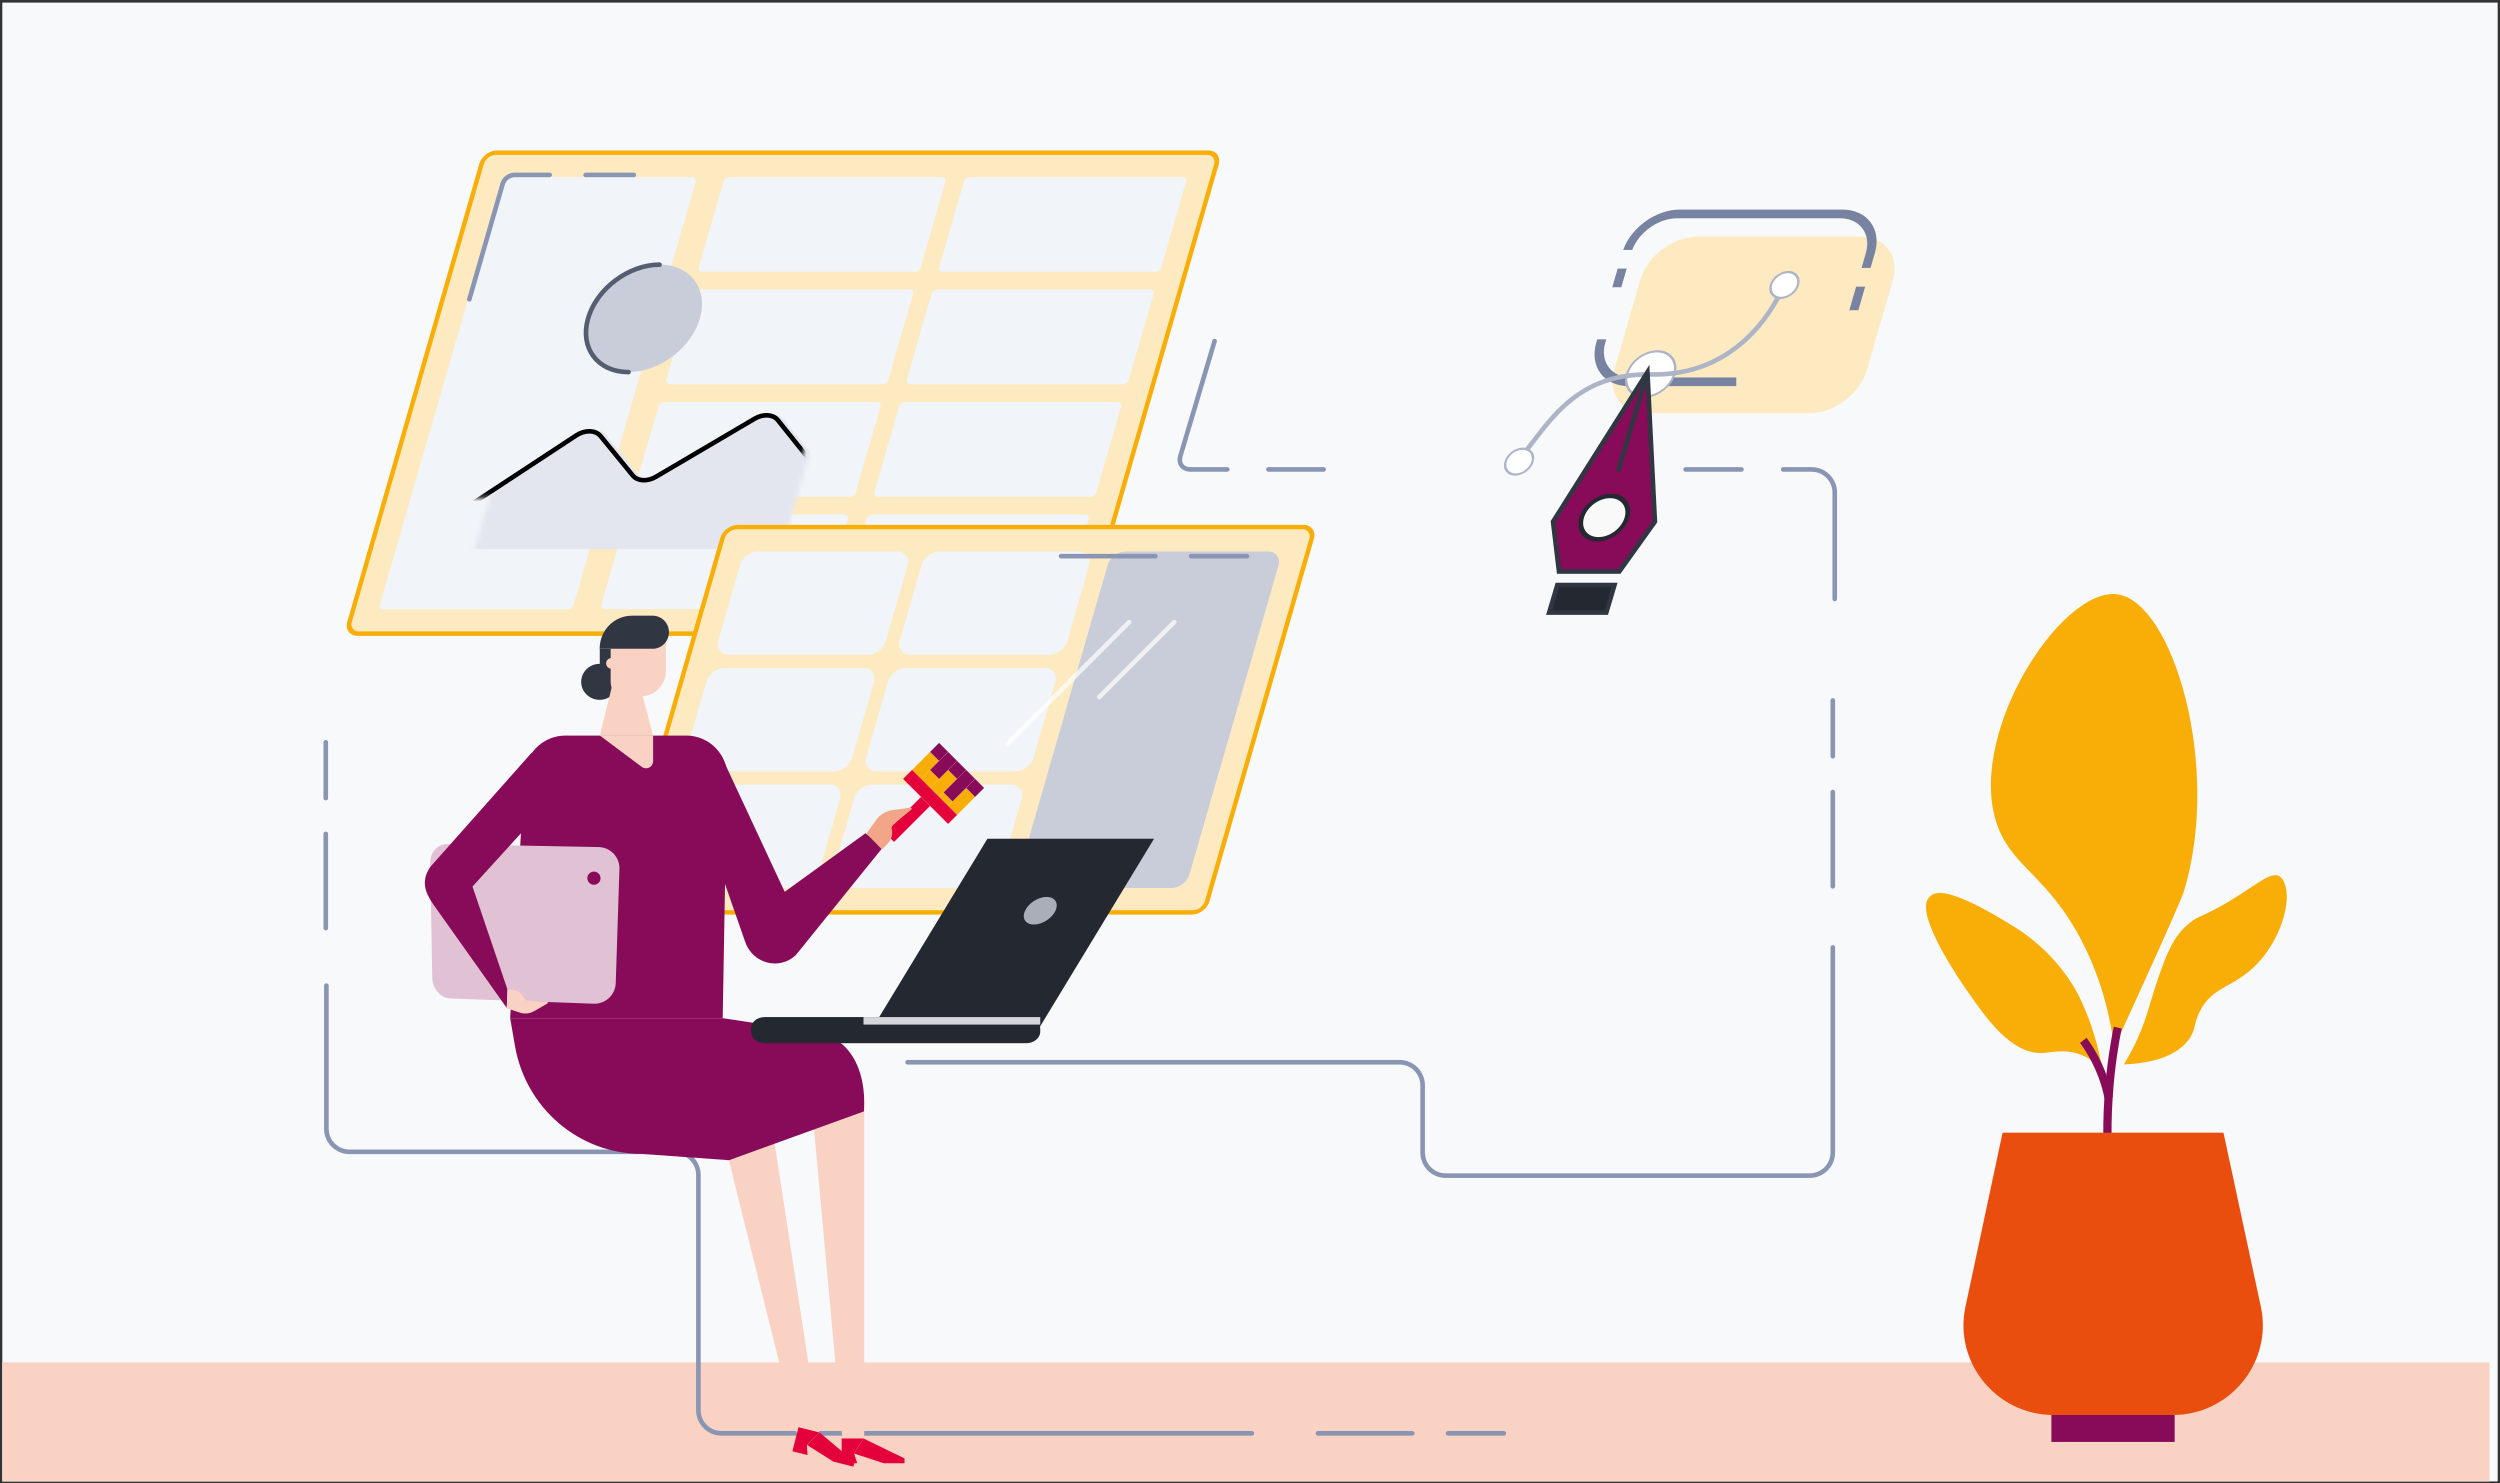 <svg width="541" height="321" viewBox="0 0 541 321" fill="none" xmlns="http://www.w3.org/2000/svg">
<rect x="0" y="0" width="541" height="321" fill="#333333" stroke="none"/>
<g clip-path="url(#clip0_376_54851)">
<rect width="540" height="320" transform="translate(0.5 0.568)" fill="#F8F9FB"/>
<rect x="-0.937" y="294.817" width="539.672" height="26.05" fill="#F9D2C3"/>
<rect x="0.361" y="0.48" width="159.052" height="108.304" rx="2.5" transform="matrix(1 0 -0.277 0.961 104.684 32.579)" fill="#FDEAC1"/>
<g style="mix-blend-mode:luminosity">
<rect width="41.946" height="97.304" rx="1" transform="matrix(1 0 -0.277 0.961 108.885 38.324)" fill="#F1F4F8"/>
</g>
<g style="mix-blend-mode:luminosity">
<rect width="48.053" height="21.326" rx="1" transform="matrix(1 0 -0.277 0.961 156.831 38.324)" fill="#F1F4F8"/>
</g>
<g style="mix-blend-mode:luminosity">
<rect width="48.053" height="21.326" rx="1" transform="matrix(1 0 -0.277 0.961 208.884 38.324)" fill="#F1F4F8"/>
</g>
<g style="mix-blend-mode:luminosity">
<rect width="48.053" height="21.326" rx="1" transform="matrix(1 0 -0.277 0.961 149.804 62.656)" fill="#F1F4F8"/>
</g>
<g style="mix-blend-mode:luminosity">
<rect width="48.053" height="21.326" rx="1" transform="matrix(1 0 -0.277 0.961 201.857 62.656)" fill="#F1F4F8"/>
</g>
<g style="mix-blend-mode:luminosity">
<rect width="48.053" height="21.326" rx="1" transform="matrix(1 0 -0.277 0.961 142.776 86.987)" fill="#F1F4F8"/>
</g>
<g style="mix-blend-mode:luminosity">
<rect width="48.053" height="21.326" rx="1" transform="matrix(1 0 -0.277 0.961 194.829 86.987)" fill="#F1F4F8"/>
</g>
<g style="mix-blend-mode:luminosity">
<rect width="48.053" height="21.326" rx="1" transform="matrix(1 0 -0.277 0.961 135.749 111.318)" fill="#F1F4F8"/>
</g>
<g style="mix-blend-mode:luminosity">
<rect width="48.053" height="21.326" rx="1" transform="matrix(1 0 -0.277 0.961 187.802 111.318)" fill="#F1F4F8"/>
</g>
<rect x="0.361" y="0.48" width="159.052" height="108.304" rx="2.5" transform="matrix(1 0 -0.277 0.961 104.684 32.579)" stroke="#F8AD07"/>
<mask id="mask0_376_54851" style="mask-type:alpha" maskUnits="userSpaceOnUse" x="101" y="73" width="82" height="51">
<rect width="66.396" height="51.504" transform="matrix(1 0 -0.285 0.958 116.046 73.978)" fill="#D9D9D9"/>
</mask>
<g mask="url(#mask0_376_54851)">
<g style="mix-blend-mode:luminosity">
<path d="M125.917 94.041L88.207 118.819H173.285L178.257 101.604L169.572 90.738C168.539 89.447 166.408 89.314 164.523 90.423L143.181 102.981C141.308 104.083 139.19 103.96 138.15 102.687L131.199 94.18C130.105 92.842 127.833 92.782 125.917 94.041Z" fill="#E3E6EF"/>
</g>
</g>
<mask id="mask1_376_54851" style="mask-type:alpha" maskUnits="userSpaceOnUse" x="81" y="58" width="105" height="50">
<rect width="89.376" height="51.504" transform="matrix(1 0 -0.285 0.958 96.143 58.364)" fill="#D9D9D9"/>
</mask>
<g mask="url(#mask1_376_54851)">
<path d="M86.973 119.012L124.684 94.234C126.6 92.975 128.872 93.034 129.965 94.372L136.917 102.879C137.957 104.152 140.074 104.276 141.948 103.173L163.289 90.615C165.175 89.506 167.306 89.639 168.338 90.931L177.024 101.796" stroke="black"/>
</g>
<g style="mix-blend-mode:luminosity">
<circle r="12.1" transform="matrix(1 0 -0.277 0.961 139.362 68.895)" fill="#C8CDD9"/>
</g>
<path d="M136.004 80.52C129.321 80.52 125.407 75.316 127.262 68.895C129.116 62.475 136.036 57.27 142.719 57.27" stroke="#555D71" stroke-linecap="round"/>
<rect x="0.361" y="0.48" width="127.523" height="86.772" rx="2.5" transform="matrix(1 0 -0.277 0.961 156.814 113.596)" fill="#FDEAC1"/>
<g style="mix-blend-mode:luminosity">
<rect width="36.262" height="23.257" rx="3" transform="matrix(1 0 -0.277 0.961 161.016 119.341)" fill="#F1F4F8"/>
<rect width="36.262" height="23.257" rx="3" transform="matrix(1 0 -0.277 0.961 200.277 119.341)" fill="#F1F4F8"/>
<rect width="36.262" height="23.257" rx="3" transform="matrix(1 0 -0.277 0.961 153.73 144.567)" fill="#F1F4F8"/>
<rect width="36.262" height="23.257" rx="3" transform="matrix(1 0 -0.277 0.961 192.991 144.567)" fill="#F1F4F8"/>
<rect width="36.262" height="23.257" rx="3" transform="matrix(1 0 -0.277 0.961 146.444 169.794)" fill="#F1F4F8"/>
<rect width="36.262" height="23.257" rx="3" transform="matrix(1 0 -0.277 0.961 185.705 169.794)" fill="#F1F4F8"/>
</g>
<g style="mix-blend-mode:luminosity">
<rect width="37" height="75.772" rx="3" transform="matrix(1 0 -0.277 0.961 240.539 119.341)" fill="#C8CDD9"/>
</g>
<rect x="0.361" y="0.48" width="127.523" height="86.772" rx="2.5" transform="matrix(1 0 -0.277 0.961 156.814 113.596)" stroke="#F8AD07"/>
<g opacity="0.7">
<line x1="217.891" y1="161.077" x2="244.342" y2="134.626" stroke="white" stroke-linecap="round"/>
<line x1="237.876" y1="150.851" x2="254.101" y2="134.626" stroke="white" stroke-linecap="round"/>
</g>
<path fill-rule="evenodd" clip-rule="evenodd" d="M201.269 174.4L193.479 182.19L191.531 180.242L199.321 172.453L201.269 174.4Z" fill="#E4003A"/>
<path fill-rule="evenodd" clip-rule="evenodd" d="M197.373 166.61L201.268 162.715L203.216 164.663L199.321 168.558L197.373 166.61Z" fill="#F8AD07"/>
<path fill-rule="evenodd" clip-rule="evenodd" d="M201.269 170.505L205.163 166.61L207.111 168.557L203.216 172.452L201.269 170.505Z" fill="#F8AD07"/>
<path fill-rule="evenodd" clip-rule="evenodd" d="M205.164 174.4L209.058 170.505L211.006 172.453L207.111 176.348L205.164 174.4Z" fill="#F8AD07"/>
<path fill-rule="evenodd" clip-rule="evenodd" d="M199.321 168.557L201.268 166.61L203.216 168.557L201.268 170.505L199.321 168.557Z" fill="#F8AD07"/>
<path fill-rule="evenodd" clip-rule="evenodd" d="M203.216 172.453L204.19 171.479L206.137 173.426L205.163 174.4L203.216 172.453Z" fill="#F8AD07"/>
<path fill-rule="evenodd" clip-rule="evenodd" d="M201.269 166.61L205.163 162.715L207.111 164.663L203.216 168.558L201.269 166.61Z" fill="#870B58"/>
<path fill-rule="evenodd" clip-rule="evenodd" d="M204.19 171.478L209.058 166.61L211.006 168.557L206.137 173.426L204.19 171.478Z" fill="#870B58"/>
<path fill-rule="evenodd" clip-rule="evenodd" d="M203.216 160.768L205.163 162.715L203.216 164.663L201.269 162.715L203.216 160.768Z" fill="#870B58"/>
<path fill-rule="evenodd" clip-rule="evenodd" d="M207.111 164.662L209.058 166.61L207.111 168.557L205.164 166.61L207.111 164.662Z" fill="#870B58"/>
<path fill-rule="evenodd" clip-rule="evenodd" d="M211.005 168.558L212.953 170.505L211.005 172.453L209.058 170.505L211.005 168.558Z" fill="#870B58"/>
<path fill-rule="evenodd" clip-rule="evenodd" d="M197.374 166.61L207.111 176.347L205.163 178.295L195.426 168.557L197.374 166.61Z" fill="#E4003A"/>
<path d="M70.631 213.297V244.258C70.631 247.02 72.87 249.258 75.631 249.258H146.134C148.896 249.258 151.134 251.497 151.134 254.258V305.174C151.134 307.936 153.373 310.174 156.134 310.174H270.907" stroke="#8995B3" stroke-linecap="round" stroke-linejoin="round"/>
<path d="M70.498 200.854V180.454M70.498 172.714V160.631" stroke="#8995B3" stroke-linecap="round" stroke-linejoin="round"/>
<path d="M285.204 310.174L305.604 310.174M313.344 310.174L325.427 310.174" stroke="#8995B3" stroke-linecap="round" stroke-linejoin="round"/>
<path d="M196.4 229.87H227.356H302.859C305.62 229.87 307.859 232.109 307.859 234.87L307.859 249.411C307.859 252.172 310.097 254.411 312.859 254.411H391.618C394.38 254.411 396.618 252.172 396.618 249.411V205.023" stroke="#8995B3" stroke-linecap="round" stroke-linejoin="round"/>
<path d="M396.619 191.797V171.397M396.619 163.656V151.573" stroke="#8995B3" stroke-linecap="round" stroke-linejoin="round"/>
<path d="M229.62 120.353L250.02 120.353M257.761 120.353L269.844 120.353" stroke="#8995B3" stroke-linecap="round" stroke-linejoin="round"/>
<path d="M397.04 129.613V106.586C397.04 103.825 394.801 101.586 392.04 101.586H385.897M376.854 101.586L364.773 101.586" stroke="#8995B3" stroke-linecap="round" stroke-linejoin="round"/>
<path d="M262.838 73.815L255.426 98.71C254.953 100.298 255.913 101.586 257.57 101.586H265.57M274.497 101.586L286.424 101.586" stroke="#8995B3" stroke-linecap="round" stroke-linejoin="round"/>
<path d="M101.563 64.775L108.785 39.77C109.091 38.709 110.235 37.849 111.34 37.849H118.945M126.739 37.849L137.153 37.849" stroke="#8995B3" stroke-linecap="round" stroke-linejoin="round"/>
<path d="M187.016 239.92V311.447H182.292L175.752 239.92H187.016Z" fill="#F9D2C3"/>
<path d="M195.736 316.657H191.272L184.836 314.552L186.86 311.289L195.736 315.604V316.657Z" fill="#E4003A"/>
<path d="M185.511 316.657H182.137V311.289H186.86L184.836 314.552L185.511 316.657Z" fill="#E4003A"/>
<path d="M166.411 239.479L177.281 310.175L172.613 310.893L155.278 241.191L166.411 239.479Z" fill="#F9D2C3"/>
<path d="M184.663 317.382L180.335 316.29L174.61 312.673L177.371 310.005L184.921 316.362L184.663 317.382Z" fill="#E4003A"/>
<path d="M174.749 314.88L171.478 314.054L172.792 308.849L177.371 310.005L174.61 312.673L174.749 314.88Z" fill="#E4003A"/>
<path d="M110.403 220.34H156.391L157.326 166.866C157.17 165.814 156.858 164.866 156.391 163.972C154.886 161.077 151.875 159.182 148.502 159.182H122.341C117.929 159.182 114.192 162.445 113.517 166.866L110.403 220.34Z" fill="#870B58"/>
<path d="M161.241 203.767L149.515 170.131L156.055 163.499L169.811 192.99L187.287 180.317L191.121 183.278L172.178 206.728C168.57 210.045 162.82 208.505 161.241 203.767Z" fill="#870B58"/>
<path d="M187.491 180.362L189.781 177.221C190.513 176.252 191.75 175.564 193.035 175.318L197.028 174.786C197.263 174.762 197.416 175.08 197.192 175.215L193.465 178.284C193.017 178.554 192.84 179.131 193.004 179.559C193.238 180.65 192.871 181.693 192.128 182.552L190.83 183.803L187.491 180.362Z" fill="#F3A687"/>
<path d="M93.53 211.308L93.113 186.867C93.018 184.374 94.788 182.565 96.959 182.679L129.564 183.306C130.78 183.335 131.934 183.843 132.775 184.72C133.615 185.597 134.073 186.77 134.048 187.983L133.244 212.74C133.208 213.952 132.694 215.101 131.812 215.937C130.931 216.774 129.755 217.229 128.539 217.204L97.323 216.063C95.287 215.934 93.446 213.804 93.53 211.308Z" fill="#E1C2D5"/>
<path d="M127.105 190.195C127.135 190.476 127.249 190.742 127.431 190.958C127.613 191.175 127.855 191.333 128.127 191.412C128.399 191.491 128.689 191.488 128.959 191.403C129.229 191.317 129.468 191.154 129.645 190.933C129.823 190.713 129.93 190.445 129.955 190.163C129.979 189.881 129.919 189.599 129.783 189.351C129.646 189.104 129.439 188.902 129.187 188.773C128.935 188.643 128.651 188.59 128.369 188.622C127.993 188.664 127.648 188.853 127.411 189.148C127.174 189.443 127.064 189.82 127.105 190.195Z" fill="#870B58"/>
<path d="M109.657 218.119L109.827 214.159L102.248 191.845L125.584 166.206L115.047 162.891L93.091 187.628C91.119 190.575 91.889 192.995 93.733 195.666L109.657 218.119Z" fill="#870B58"/>
<path d="M157.747 251.07L186.964 240.499C187.587 230.762 183.33 224.236 176.219 223.341L156.443 220.341H110.403L111.441 226.341C113.777 239.867 125.352 249.709 138.899 249.709L157.747 251.07Z" fill="#870B58"/>
<path d="M141.339 159.182V164.708C141.339 165.972 139.937 166.708 138.899 165.972L129.816 159.182H141.339Z" fill="#F9D2C3"/>
<path d="M129.763 151.446C131.971 151.446 133.76 149.702 133.76 147.551C133.76 145.4 131.971 143.656 129.763 143.656C127.556 143.656 125.767 145.4 125.767 147.551C125.767 149.702 127.556 151.446 129.763 151.446Z" fill="#303642"/>
<path d="M129.793 146.262H134.776V140.367H129.793V146.262Z" fill="#303642"/>
<path d="M131.165 143.551C131.165 144.183 131.684 144.709 132.307 144.709C132.93 144.709 133.449 144.183 133.449 143.551C133.449 142.92 132.93 142.394 132.307 142.394C131.632 142.446 131.165 142.92 131.165 143.551Z" fill="#F9D2C3"/>
<path d="M137.705 145.393H133.19L129.816 159.183H141.339L137.705 145.393Z" fill="#F9D2C3"/>
<path d="M138.795 150.656H135.11C133.501 150.656 132.151 149.34 132.151 147.656V136.708H144.089V145.287C144.038 148.235 141.702 150.656 138.795 150.656Z" fill="#F9D2C3"/>
<path d="M129.764 140.393H141.235C143.207 140.393 144.765 138.761 144.765 136.814C144.765 134.814 143.155 133.235 141.235 133.235H136.875C132.93 133.182 129.764 136.393 129.764 140.393Z" fill="#303642"/>
<path d="M109.672 218.203L112.56 219.148C113.539 219.458 114.636 219.363 115.575 218.819L118.441 217.173C118.631 217.074 118.559 216.767 118.345 216.763L114.353 216.564C113.924 216.557 113.549 216.321 113.402 215.922C112.984 215.048 112.209 214.472 111.316 214.304L109.82 214.06L109.672 218.203Z" fill="#F9D2C3"/>
<path d="M222.131 225.75H165.521C163.783 225.75 162.542 224.704 162.542 223.239V222.611C162.542 221.146 163.783 220.1 165.521 220.1H222.131C223.869 220.1 225.11 221.146 225.11 222.611V223.239C225.11 224.704 223.62 225.75 222.131 225.75Z" fill="#242831"/>
<rect width="36.057" height="48.451" transform="matrix(1 0 -0.519 0.855 213.675 181.509)" fill="#242831"/>
<circle r="3.289" transform="matrix(1 0 -0.417 0.909 225.11 197.082)" fill="#AAAEB8"/>
<rect x="186.86" y="220.1" width="38.25" height="1.621" fill="#D4D6DB"/>
<g clip-path="url(#clip1_376_54851)">
<path d="M472.543 193.065C472.543 193.065 471.717 195.77 457.494 226.702C456.845 221.233 455.193 212.706 450.472 203.592C443.331 189.89 435.955 187.832 432.532 179.422C424.683 160.016 445.869 126.909 458.203 128.614C470.182 130.261 480.864 165.956 472.543 193.065Z" fill="#F8AD07"/>
<path d="M435.66 200.416C441.148 203.827 445.751 208.413 448.997 213.941C449.469 214.764 449.941 215.588 450.295 216.411C452.95 222.115 454.249 227.349 454.898 231.289C453.954 230.348 452.419 229.054 450.236 228.231C446.695 226.878 443.981 227.819 441.738 227.878C435.129 227.937 429.876 220.469 425.569 214.235C424.624 212.883 414.002 197.652 417.484 194.182C418.487 193.006 420.965 191.301 435.66 200.416Z" fill="#F8AD07"/>
<path d="M488.653 208.355C483.46 213.941 478.739 213.177 475.907 219.116C474.726 221.645 475.198 222.468 474.018 224.409C471.185 228.937 464.812 230.113 459.619 230.348C460.209 229.348 461.212 227.643 462.275 225.408C465.048 219.469 465.107 216.529 468.294 208.178C470.359 202.768 472.307 200.945 474.018 199.593C475.552 198.358 475.966 198.534 479.211 196.829C487.296 192.595 491.132 188.243 493.315 189.654C493.551 189.831 493.728 190.007 493.905 190.243C496.266 193.594 494.141 202.415 488.653 208.355Z" fill="#F8AD07"/>
<path d="M455.724 255.694C453.777 238.405 457.376 222.351 457.435 222.174L459.147 222.586C459.088 222.762 455.606 238.522 457.494 255.517L455.724 255.694Z" fill="#870B58"/>
<path d="M481.159 245.108H433.358L425.332 282.744C422.736 294.799 432.001 306.208 444.394 306.208H470.182C482.575 306.208 491.84 294.799 489.243 282.744L481.159 245.108Z" fill="#E94E0F"/>
<path d="M470.595 306.208H443.922V312.029H470.595V306.208Z" fill="#870B58"/>
<path d="M455.429 237.757C454.072 230.701 450.177 225.761 450.118 225.702L451.534 224.585C451.711 224.82 455.724 229.936 457.199 237.405L455.429 237.757Z" fill="#870B58"/>
</g>
<path fill-rule="evenodd" clip-rule="evenodd" d="M367.416 51.206C362.026 51.206 356.444 55.404 354.948 60.583L349.33 80.035C347.835 85.213 350.992 89.411 356.381 89.411H391.546C396.936 89.411 402.517 85.213 404.013 80.035L409.631 60.583C411.127 55.404 407.97 51.206 402.58 51.206H367.416Z" fill="#FDEAC1"/>
<path fill-rule="evenodd" clip-rule="evenodd" d="M398.135 47.227H362.97C358.885 47.227 354.663 50.241 353.212 54.081H351.255C353.009 49.204 358.349 45.352 363.512 45.352H398.676C404.066 45.352 407.223 49.549 405.728 54.728L404.787 57.984H402.835L403.776 54.728C404.972 50.585 402.447 47.227 398.135 47.227ZM401.666 62.032L400.194 67.127H402.146L403.618 62.032H401.666ZM350.062 58.129H352.014L350.847 62.169H348.896L350.062 58.129ZM375.733 81.68H353.019C348.708 81.68 346.182 78.322 347.378 74.18L347.596 73.425H345.644L345.427 74.18C343.931 79.358 347.088 83.556 352.478 83.556H375.733V81.68Z" fill="#7783A0"/>
<circle r="5.112" transform="matrix(1 0 -0.277 0.961 357.212 80.942)" fill="white" stroke="#ADB4C6" stroke-width="0.5"/>
<path d="M328.469 99.617C334.263 93.449 339.63 80.656 357.245 81.032C374.861 81.408 383.154 68.333 386.05 61.78" stroke="#ADB4C6"/>
<circle r="2.911" transform="matrix(1 0 -0.277 0.961 328.73 99.891)" fill="white" stroke="#ADB4C6" stroke-width="0.5"/>
<circle r="2.911" transform="matrix(1 0 -0.277 0.961 386.155 61.666)" fill="white" stroke="#ADB4C6" stroke-width="0.5"/>
<rect x="0.357" y="0.479" width="12.401" height="6.258" transform="matrix(1 0 -0.285 0.958 336.777 126.127)" fill="#242831" stroke="#303642"/>
<path d="M356.502 80.55L336.076 112.889L337.366 123.669H350.413L358.121 112.889L356.502 80.55Z" fill="#870B58" stroke="#303642"/>
<path d="M356.459 80.797L350.138 102.025" stroke="#303642"/>
<circle r="4.898" transform="matrix(1 0 -0.285 0.958 347.164 112.015)" fill="#F9F9F9" stroke="#242831"/>
</g>
<defs>
<clipPath id="clip0_376_54851">
<rect width="540" height="320" fill="white" transform="translate(0.5 0.568)"/>
</clipPath>
<clipPath id="clip1_376_54851">
<rect width="78.074" height="183.474" fill="white" transform="translate(416.717 128.555)"/>
</clipPath>
</defs>
</svg>
